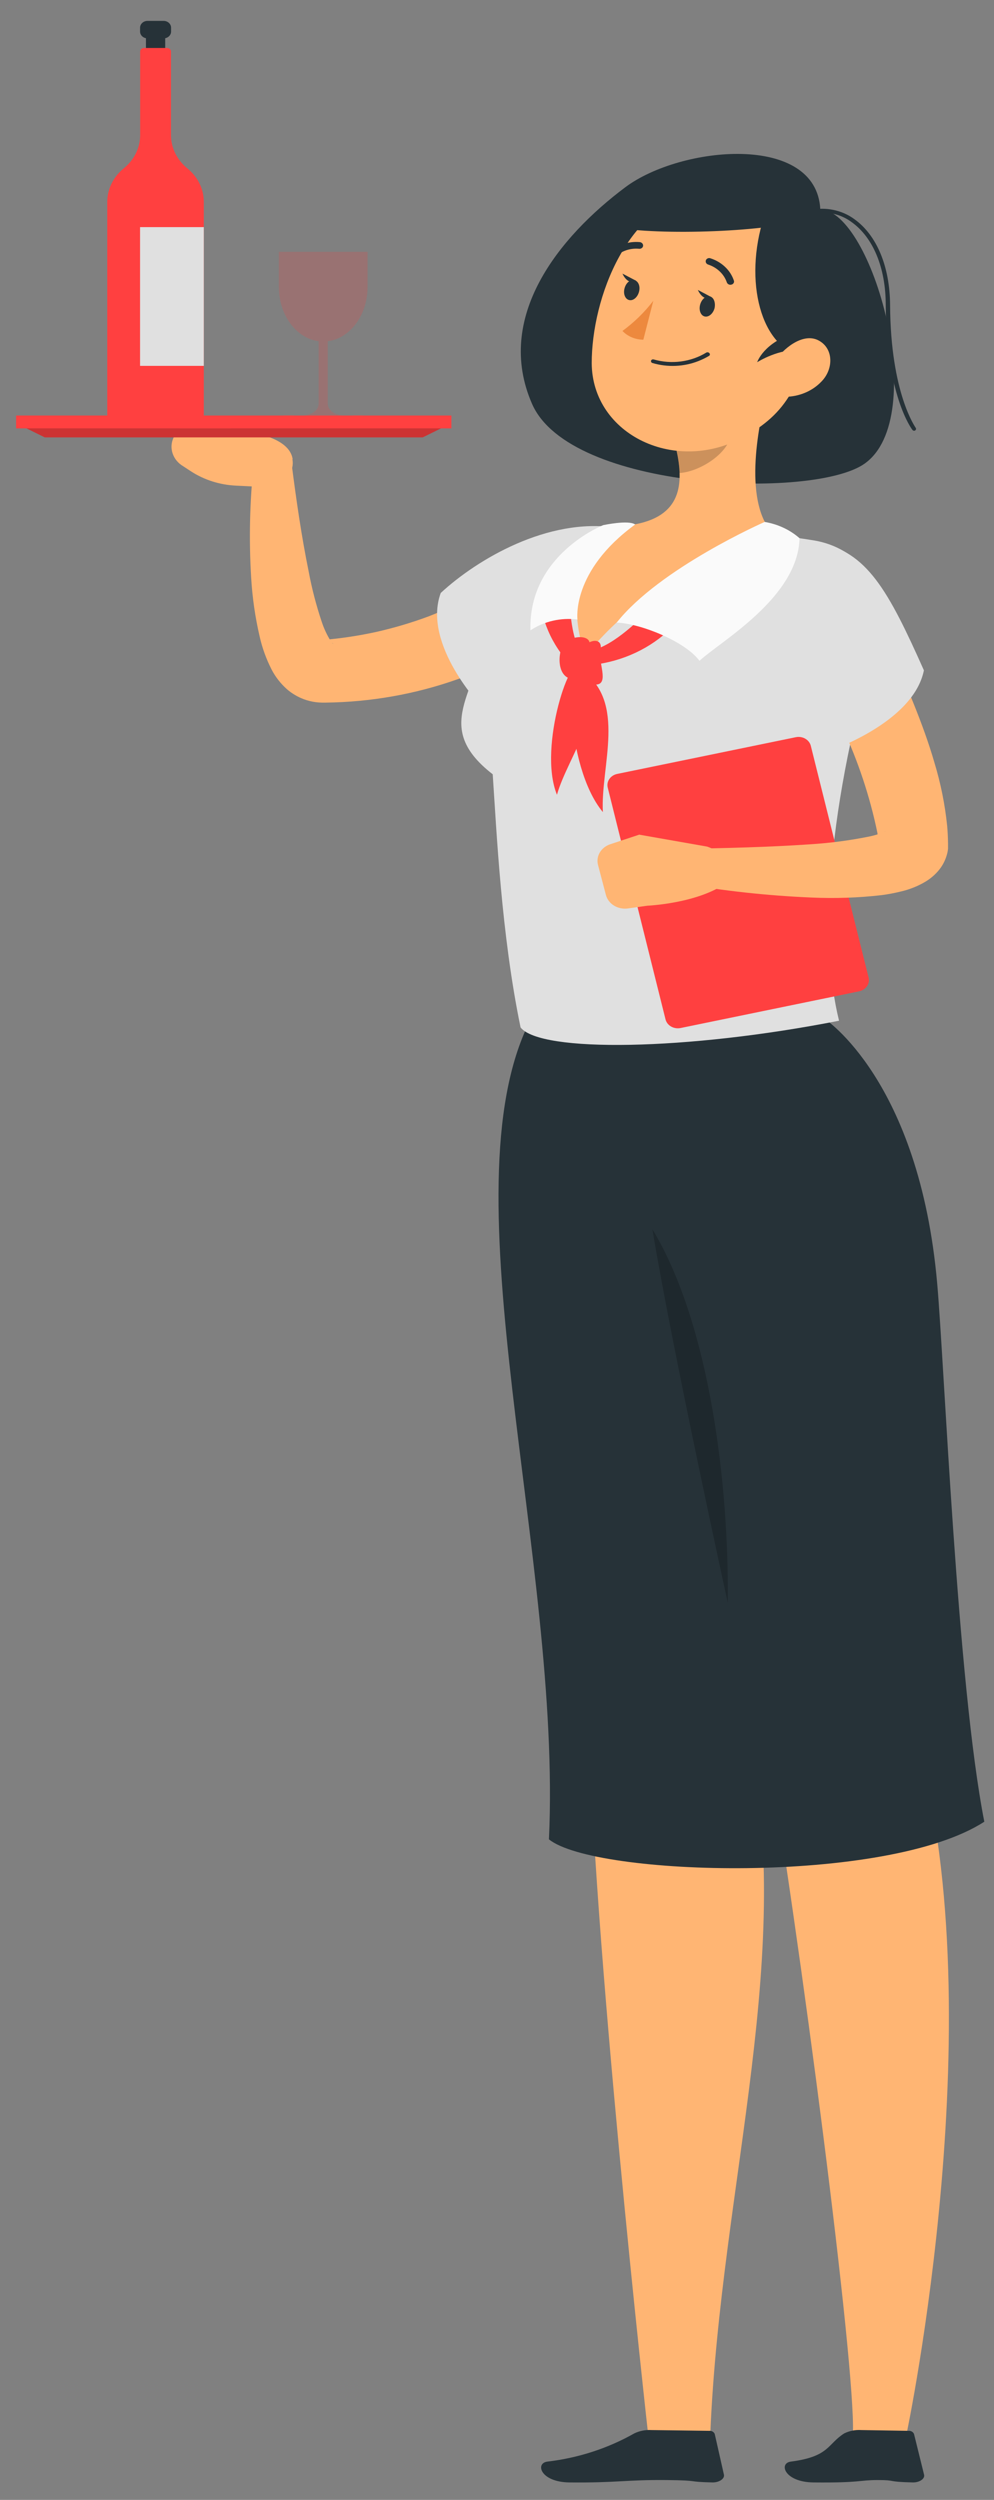 <svg width="35" height="88" viewBox="0 0 35 88" fill="none" xmlns="http://www.w3.org/2000/svg">
<rect x="0" y="0" width="35" height="88" fill="#808080" stroke="none"/>
<path d="M22.017 6.592C19.68 8.341 17.397 11.16 18.735 14.219C20.073 17.278 28.635 17.586 30.435 16.327C32.775 14.693 30.708 7.414 28.884 7.371C28.746 4.671 23.97 5.129 22.017 6.592Z" fill="#263238"/>
<path d="M18.744 36.051C18.744 36.051 19.683 51.561 20.718 59.959C20.823 67.845 22.818 85.659 22.818 85.659H25.011C25.38 76.82 28.089 68.567 26.289 60.771C30.489 45.462 27.612 36.062 27.612 36.062L18.744 36.051Z" fill="#FFB573"/>
<path d="M21.132 36.062C21.132 36.062 25.647 53.266 26.883 60.594C28.185 68.291 30.123 83.23 30.033 85.654H31.926C31.926 85.654 35.106 70.541 32.163 60.866C34.59 39.075 28.602 36.078 28.602 36.078L21.132 36.062Z" fill="#FFB573"/>
<path d="M10.305 16.164C10.164 15.235 8.286 15.156 8.286 15.156L7.386 14.745C7.228 14.657 7.039 14.628 6.858 14.665C6.677 14.701 6.519 14.8 6.417 14.941L6.117 15.393C6.03 15.571 6.015 15.771 6.077 15.958C6.138 16.145 6.27 16.306 6.45 16.412L6.723 16.591C7.188 16.893 7.737 17.068 8.307 17.095L9.138 17.136C9.321 17.146 9.504 17.125 9.678 17.076C9.885 17.017 10.061 16.892 10.175 16.725C10.289 16.557 10.332 16.358 10.296 16.164H10.305Z" fill="#FFB573"/>
<path d="M20.196 21.598C20.082 21.704 20.022 21.756 19.938 21.824L19.701 22.015C19.545 22.134 19.383 22.246 19.224 22.358C18.9 22.576 18.57 22.777 18.231 22.968C17.551 23.34 16.836 23.657 16.095 23.916C14.62 24.437 13.053 24.714 11.469 24.733H11.331C11.259 24.732 11.187 24.726 11.115 24.717C10.974 24.698 10.836 24.664 10.704 24.616C10.482 24.533 10.278 24.413 10.104 24.262C9.879 24.061 9.695 23.825 9.561 23.564C9.374 23.196 9.234 22.81 9.144 22.412C8.985 21.729 8.885 21.035 8.844 20.337C8.763 19 8.793 17.66 8.934 16.327C8.951 16.178 9.027 16.04 9.149 15.939C9.271 15.838 9.429 15.781 9.594 15.779C9.759 15.777 9.919 15.83 10.043 15.928C10.168 16.026 10.248 16.162 10.269 16.311V16.327C10.431 17.596 10.617 18.885 10.869 20.119C10.98 20.716 11.134 21.307 11.328 21.887C11.406 22.124 11.512 22.352 11.646 22.568C11.7 22.647 11.754 22.685 11.73 22.657C11.691 22.619 11.641 22.589 11.586 22.57C11.538 22.55 11.486 22.537 11.433 22.529H11.352C11.997 22.476 12.637 22.38 13.266 22.241C13.89 22.099 14.502 21.917 15.096 21.696C15.689 21.466 16.259 21.192 16.803 20.879C17.076 20.726 17.34 20.566 17.595 20.394C17.721 20.309 17.841 20.222 17.961 20.135L18.135 20.004L18.267 19.898L18.345 19.835C18.607 19.623 18.95 19.511 19.301 19.525C19.651 19.538 19.983 19.675 20.224 19.907C20.465 20.139 20.596 20.448 20.591 20.766C20.585 21.085 20.442 21.39 20.193 21.614L20.196 21.598Z" fill="#FFB573"/>
<path d="M21.672 18.574C19.299 18.215 16.809 19.68 15.519 20.873C14.853 22.693 16.986 24.905 16.986 24.905C16.986 24.905 20.025 23.21 21.12 22.053C22.215 20.895 23.04 18.781 21.672 18.574Z" fill="#E0E0E0"/>
<path d="M29.022 35.855C29.022 35.855 32.37 38.012 33 45.184C33.252 48.009 33.705 59.278 34.659 64.127C31.224 66.355 20.94 66.05 19.329 64.748C19.785 54.941 15.657 41.935 18.651 35.953C23.607 35.4 29.022 35.855 29.022 35.855Z" fill="#263238"/>
<path opacity="0.2" d="M25.626 56.423C25.671 52.302 25.002 46.631 22.971 43.269C23.664 47.464 25.626 56.423 25.626 56.423Z" fill="black"/>
<path d="M17.079 21.898C17.079 24.232 15.03 25.458 17.349 27.256C17.487 29.271 17.649 32.88 18.33 36.168C19.035 37.059 24.189 36.985 29.544 35.931C28.845 33.112 29.103 28.519 30.936 22.238C31.034 21.889 31.051 21.526 30.987 21.171C30.923 20.816 30.779 20.477 30.563 20.175C30.348 19.873 30.067 19.615 29.736 19.416C29.406 19.218 29.034 19.083 28.644 19.021C28.203 18.95 27.744 18.885 27.258 18.83C25.583 18.606 23.893 18.491 22.2 18.487C21.654 18.487 21.087 18.52 20.547 18.553C19.609 18.605 18.728 18.98 18.084 19.602C17.44 20.223 17.08 21.044 17.079 21.898Z" fill="#E0E0E0"/>
<path d="M28.019 25.951L21.734 27.243C21.495 27.292 21.345 27.508 21.399 27.725L23.434 35.884C23.488 36.101 23.726 36.237 23.965 36.188L30.25 34.896C30.489 34.846 30.639 34.63 30.585 34.413L28.55 26.255C28.496 26.038 28.258 25.901 28.019 25.951Z" fill="#FF4040"/>
<path d="M22.821 21.497C22.821 21.497 21.804 22.603 20.964 22.859L20.868 23.404C21.93 23.281 22.911 22.822 23.637 22.107L22.821 21.497Z" fill="#FF4040"/>
<path d="M20.058 20.83C20.058 20.83 20.016 22.268 20.454 22.971L20.127 23.439C19.42 22.709 19.018 21.775 18.993 20.802L20.058 20.83Z" fill="#FF4040"/>
<path d="M27.051 13.649C26.649 15.099 26.178 17.771 27.258 18.825C27.258 18.825 23.235 19.822 20.613 23.091C19.413 19.656 22.212 18.482 22.212 18.482C24.045 18.209 24.069 16.994 23.817 15.829L27.051 13.649Z" fill="#FFB573"/>
<path opacity="0.2" d="M25.734 14.54L23.82 15.834C23.882 16.103 23.918 16.377 23.928 16.651C24.624 16.608 25.614 15.984 25.728 15.333C25.781 15.071 25.783 14.803 25.734 14.54V14.54Z" fill="black"/>
<path d="M28.917 11.067C28.146 13.415 27.876 14.426 26.253 15.349C23.811 16.736 20.853 15.308 20.835 12.786C20.835 10.514 22.086 7.066 24.867 6.69C27.648 6.314 29.7 8.716 28.917 11.067Z" fill="#FFB573"/>
<path d="M26.901 7.638C26.172 9.901 26.796 12.268 28.284 12.541C30.351 11.841 30.249 9.757 29.721 8.804C29.193 7.85 27.321 6.333 26.901 7.638Z" fill="#263238"/>
<path d="M28.032 11.705C26.883 12.05 26.661 12.751 26.661 12.751C26.661 12.751 27.45 12.244 28.206 12.339C28.096 12.142 28.037 11.925 28.032 11.705Z" fill="#263238"/>
<path d="M25.161 10.847C25.11 11.04 24.957 11.171 24.816 11.141C24.675 11.111 24.6 10.923 24.651 10.729C24.702 10.536 24.855 10.402 24.996 10.435C25.137 10.468 25.2 10.653 25.161 10.847Z" fill="#263238"/>
<path d="M22.5 10.272C22.449 10.465 22.296 10.596 22.155 10.563C22.014 10.531 21.939 10.348 21.99 10.152C22.041 9.956 22.194 9.828 22.335 9.861C22.476 9.893 22.554 10.076 22.5 10.272Z" fill="#263238"/>
<path d="M22.401 9.885L21.918 9.632C21.918 9.632 22.089 10.057 22.401 9.885Z" fill="#263238"/>
<path d="M23.004 10.588C22.699 10.987 22.334 11.344 21.918 11.65C22.009 11.746 22.122 11.823 22.249 11.876C22.376 11.929 22.514 11.957 22.653 11.958L23.004 10.588Z" fill="#ED893E"/>
<path d="M28.932 13.423C28.773 13.593 28.576 13.729 28.354 13.823C28.132 13.917 27.89 13.967 27.645 13.968C27.018 13.952 26.91 13.298 27.255 12.761C27.555 12.277 28.263 11.702 28.809 11.977C29.355 12.252 29.358 12.982 28.932 13.423Z" fill="#FFB573"/>
<path d="M25.662 10.013C25.63 9.999 25.605 9.973 25.593 9.942C25.545 9.8 25.462 9.669 25.349 9.561C25.237 9.452 25.099 9.368 24.945 9.316C24.912 9.307 24.884 9.288 24.866 9.261C24.849 9.234 24.844 9.202 24.852 9.171C24.856 9.156 24.863 9.142 24.873 9.13C24.883 9.118 24.896 9.107 24.91 9.1C24.925 9.092 24.941 9.087 24.958 9.085C24.975 9.084 24.992 9.085 25.008 9.09C25.204 9.152 25.382 9.255 25.526 9.391C25.671 9.526 25.778 9.691 25.839 9.871C25.845 9.886 25.848 9.901 25.847 9.917C25.846 9.932 25.842 9.947 25.834 9.961C25.826 9.975 25.816 9.987 25.803 9.997C25.79 10.007 25.774 10.014 25.758 10.018C25.726 10.028 25.692 10.026 25.662 10.013V10.013Z" fill="#263238"/>
<path d="M21.534 9.111C21.5 9.112 21.467 9.102 21.441 9.081C21.418 9.059 21.404 9.029 21.404 8.998C21.404 8.967 21.418 8.938 21.441 8.915C21.575 8.775 21.744 8.666 21.934 8.598C22.124 8.529 22.33 8.504 22.533 8.523C22.567 8.528 22.598 8.546 22.619 8.571C22.639 8.596 22.648 8.628 22.644 8.659C22.639 8.69 22.621 8.718 22.593 8.736C22.566 8.754 22.531 8.762 22.497 8.757C22.336 8.743 22.174 8.764 22.024 8.819C21.874 8.874 21.741 8.961 21.636 9.073C21.623 9.086 21.607 9.096 21.59 9.102C21.572 9.109 21.553 9.112 21.534 9.111V9.111Z" fill="#263238"/>
<path d="M25.056 10.463L24.573 10.206C24.573 10.206 24.744 10.634 25.056 10.463Z" fill="#263238"/>
<path d="M24.9 29.802L22.5 29.38L22.77 31.884C22.77 31.884 24.57 31.813 25.596 31.066L25.692 30.739C25.581 30.197 25.446 29.998 24.9 29.802Z" fill="#FFB573"/>
<path d="M21.057 30.448L21.336 31.508C21.377 31.66 21.479 31.793 21.622 31.88C21.766 31.967 21.94 32.002 22.11 31.979L22.782 31.884L22.512 29.38L21.489 29.718C21.331 29.77 21.2 29.874 21.12 30.008C21.041 30.143 21.018 30.299 21.057 30.448V30.448Z" fill="#FFB573"/>
<path d="M30.267 20.852C30.996 22.12 31.633 23.43 32.172 24.774C32.442 25.447 32.697 26.136 32.901 26.841C33.123 27.572 33.274 28.32 33.351 29.075C33.369 29.274 33.378 29.478 33.381 29.685V29.759V29.876C33.374 29.956 33.358 30.035 33.333 30.113C33.289 30.263 33.22 30.406 33.129 30.538C32.99 30.734 32.808 30.901 32.595 31.031C32.334 31.188 32.046 31.305 31.743 31.377C31.513 31.434 31.28 31.479 31.044 31.51C30.226 31.604 29.401 31.632 28.578 31.595C27.017 31.529 25.464 31.36 23.931 31.088C23.765 31.063 23.615 30.982 23.512 30.861C23.409 30.741 23.359 30.589 23.374 30.437C23.388 30.285 23.465 30.143 23.59 30.04C23.714 29.937 23.877 29.88 24.045 29.881V29.881C25.545 29.857 27.063 29.821 28.524 29.721C29.224 29.677 29.918 29.586 30.603 29.448C30.743 29.419 30.88 29.381 31.014 29.334C31.08 29.317 31.142 29.287 31.194 29.247C31.137 29.278 31.089 29.322 31.056 29.375C31.016 29.432 30.986 29.494 30.966 29.56C30.956 29.597 30.947 29.634 30.942 29.672C30.941 29.69 30.941 29.708 30.942 29.726V29.726C30.942 29.587 30.915 29.454 30.891 29.301C30.629 28.039 30.219 26.805 29.67 25.621C29.127 24.393 28.506 23.142 27.87 21.963V21.941C27.741 21.656 27.735 21.337 27.853 21.049C27.972 20.76 28.205 20.522 28.508 20.382C28.811 20.243 29.16 20.212 29.486 20.296C29.813 20.38 30.093 20.572 30.27 20.835L30.267 20.852Z" fill="#FFB573"/>
<path d="M28.8 19.105C30.519 19.394 31.284 20.797 32.532 23.597C32.151 25.482 29.1 26.474 29.1 26.474C29.1 26.474 27.348 23.654 27 22.159C26.652 20.664 27.066 18.814 28.8 19.105Z" fill="#E0E0E0"/>
<path d="M25.167 85.681C25.153 85.645 25.126 85.614 25.09 85.594C25.054 85.573 25.011 85.565 24.969 85.569L22.935 85.542C22.727 85.529 22.519 85.57 22.335 85.659C21.404 86.187 20.358 86.526 19.269 86.653C18.837 86.713 19.032 87.375 20.052 87.386C21.735 87.403 22.041 87.288 23.478 87.302C24.705 87.315 24.12 87.364 25.095 87.386C25.329 87.386 25.521 87.253 25.491 87.114L25.167 85.681Z" fill="#263238"/>
<path d="M32.184 85.681C32.17 85.645 32.142 85.614 32.106 85.594C32.07 85.574 32.028 85.565 31.986 85.569L30.327 85.542C30.119 85.528 29.911 85.569 29.727 85.659C29.127 86.038 29.211 86.476 27.843 86.653C27.411 86.713 27.624 87.375 28.644 87.386C30.327 87.403 30.225 87.302 30.909 87.302C31.593 87.302 31.173 87.364 32.151 87.386C32.385 87.386 32.574 87.253 32.538 87.114L32.184 85.681Z" fill="#263238"/>
<path d="M21.714 21.917C22.566 21.949 24.129 22.584 24.63 23.262C25.338 22.595 28.104 21.045 28.152 18.945C27.814 18.649 27.387 18.45 26.925 18.373C26.925 18.373 23.235 19.994 21.714 21.917Z" fill="#FAFAFA"/>
<path d="M20.334 21.808C20.334 21.808 20.103 20.111 22.365 18.463C22.137 18.294 21.243 18.485 21.243 18.485C21.243 18.485 18.6 19.517 18.678 22.189C19.154 21.871 19.749 21.734 20.334 21.808V21.808Z" fill="#FAFAFA"/>
<path d="M19.998 22.527C19.671 22.666 19.542 23.633 19.998 23.859C20.454 24.085 20.409 23.161 20.673 22.846C20.937 22.529 20.571 22.284 19.998 22.527Z" fill="#FF4040"/>
<path d="M20.4 22.903C20.166 23.175 20.469 24.101 20.973 24.099C21.477 24.096 21.042 23.281 21.141 22.878C21.24 22.475 20.799 22.423 20.4 22.903Z" fill="#FF4040"/>
<path d="M20.469 23.592C19.908 22.805 19.869 26.953 21.228 28.587C21.138 26.978 22.089 24.695 20.469 23.592Z" fill="#FF4040"/>
<path d="M20.418 23.556C20.169 22.756 18.918 26.264 19.611 27.977C20.004 26.591 21.471 24.88 20.418 23.556Z" fill="#FF4040"/>
<path d="M24.6 12.707C24.731 12.655 24.857 12.593 24.975 12.522C24.982 12.516 24.987 12.508 24.991 12.501C24.995 12.493 24.997 12.484 24.997 12.476C24.997 12.467 24.995 12.458 24.991 12.45C24.987 12.443 24.982 12.435 24.975 12.429C24.963 12.415 24.945 12.405 24.925 12.402C24.905 12.399 24.884 12.403 24.867 12.413C24.6 12.576 24.296 12.682 23.977 12.724C23.658 12.766 23.333 12.742 23.025 12.655C23.016 12.652 23.006 12.65 22.997 12.65C22.987 12.649 22.977 12.651 22.968 12.654C22.959 12.658 22.95 12.662 22.943 12.669C22.936 12.675 22.93 12.682 22.926 12.691C22.92 12.708 22.921 12.726 22.929 12.743C22.937 12.759 22.953 12.772 22.971 12.778C23.505 12.937 24.085 12.912 24.6 12.707V12.707Z" fill="#263238"/>
<path d="M15.894 14.627H0.567V15.08H15.894V14.627Z" fill="#FF4040"/>
<path d="M15.528 15.079H0.933L1.575 15.396H14.886L15.528 15.079Z" fill="#FF4040"/>
<path opacity="0.2" d="M15.528 15.079H0.933L1.575 15.396H14.886L15.528 15.079Z" fill="black"/>
<path d="M5.478 2.514C5.388 2.513 5.303 2.481 5.239 2.423C5.176 2.366 5.14 2.288 5.139 2.206V1.174C5.14 1.092 5.176 1.015 5.239 0.957C5.303 0.899 5.388 0.867 5.478 0.866V0.866C5.568 0.867 5.654 0.899 5.717 0.957C5.78 1.015 5.816 1.092 5.817 1.174V2.206C5.816 2.288 5.78 2.366 5.717 2.423C5.654 2.481 5.568 2.513 5.478 2.514V2.514Z" fill="#263238"/>
<path d="M6.024 1.111V0.975C6.024 0.843 5.906 0.735 5.76 0.735H5.196C5.05 0.735 4.932 0.843 4.932 0.975V1.111C4.932 1.244 5.05 1.351 5.196 1.351H5.76C5.906 1.351 6.024 1.244 6.024 1.111Z" fill="#263238"/>
<path d="M6.021 4.756V1.811C6.021 1.779 6.007 1.748 5.983 1.726C5.958 1.703 5.924 1.689 5.889 1.689H5.067C5.032 1.689 4.998 1.703 4.974 1.726C4.949 1.748 4.935 1.779 4.935 1.811V4.756C4.935 4.977 4.884 5.196 4.784 5.398C4.684 5.6 4.538 5.78 4.356 5.927C4.175 6.075 4.029 6.256 3.93 6.458C3.83 6.661 3.778 6.88 3.777 7.101V14.655H7.176V7.101C7.176 6.88 7.124 6.66 7.024 6.458C6.925 6.256 6.779 6.075 6.597 5.927V5.927C6.416 5.78 6.271 5.599 6.171 5.397C6.072 5.195 6.021 4.977 6.021 4.756V4.756Z" fill="#FF4040"/>
<path d="M7.176 7.995H4.932V12.879H7.176V7.995Z" fill="#E0E0E0"/>
<path d="M10.362 14.627H9.957C10.092 14.636 10.227 14.636 10.362 14.627Z" fill="#FF4040"/>
<path d="M12.807 14.627H12.399C12.535 14.636 12.671 14.636 12.807 14.627Z" fill="#FF4040"/>
<path opacity="0.2" d="M9.819 8.866V10.106C9.819 11.092 10.437 11.912 11.22 12.012V14.191C11.22 14.527 10.86 14.622 10.581 14.644H12.18C11.901 14.622 11.541 14.527 11.541 14.191V12.012C12.324 11.914 12.942 11.094 12.942 10.106V8.866H9.819Z" fill="#FF4040"/>
<path d="M28.407 7.7C27.207 8.163 23.187 8.305 21.612 7.995C23.241 5.905 26.901 5.292 28.407 7.7Z" fill="#263238"/>
<path d="M32.19 15.164C32.178 15.164 32.167 15.161 32.157 15.156C32.146 15.152 32.137 15.145 32.13 15.137C32.091 15.088 31.206 13.905 31.188 10.74C31.188 9.419 30.741 8.357 29.988 7.82C29.792 7.673 29.561 7.57 29.314 7.519C29.067 7.468 28.809 7.471 28.563 7.526C28.553 7.528 28.543 7.528 28.534 7.527C28.524 7.525 28.515 7.522 28.506 7.517C28.498 7.512 28.491 7.506 28.485 7.499C28.479 7.491 28.475 7.483 28.473 7.474C28.471 7.466 28.471 7.457 28.472 7.448C28.474 7.439 28.478 7.43 28.483 7.423C28.488 7.415 28.495 7.409 28.503 7.403C28.511 7.398 28.52 7.395 28.53 7.393C28.798 7.335 29.076 7.333 29.345 7.389C29.613 7.444 29.864 7.554 30.078 7.711C30.873 8.275 31.332 9.378 31.341 10.738C31.359 13.854 32.241 15.047 32.241 15.058C32.247 15.065 32.251 15.073 32.253 15.082C32.255 15.091 32.256 15.1 32.254 15.109C32.252 15.118 32.249 15.126 32.243 15.134C32.238 15.141 32.231 15.148 32.223 15.153C32.213 15.159 32.202 15.162 32.19 15.164Z" fill="#263238"/>
</svg>
